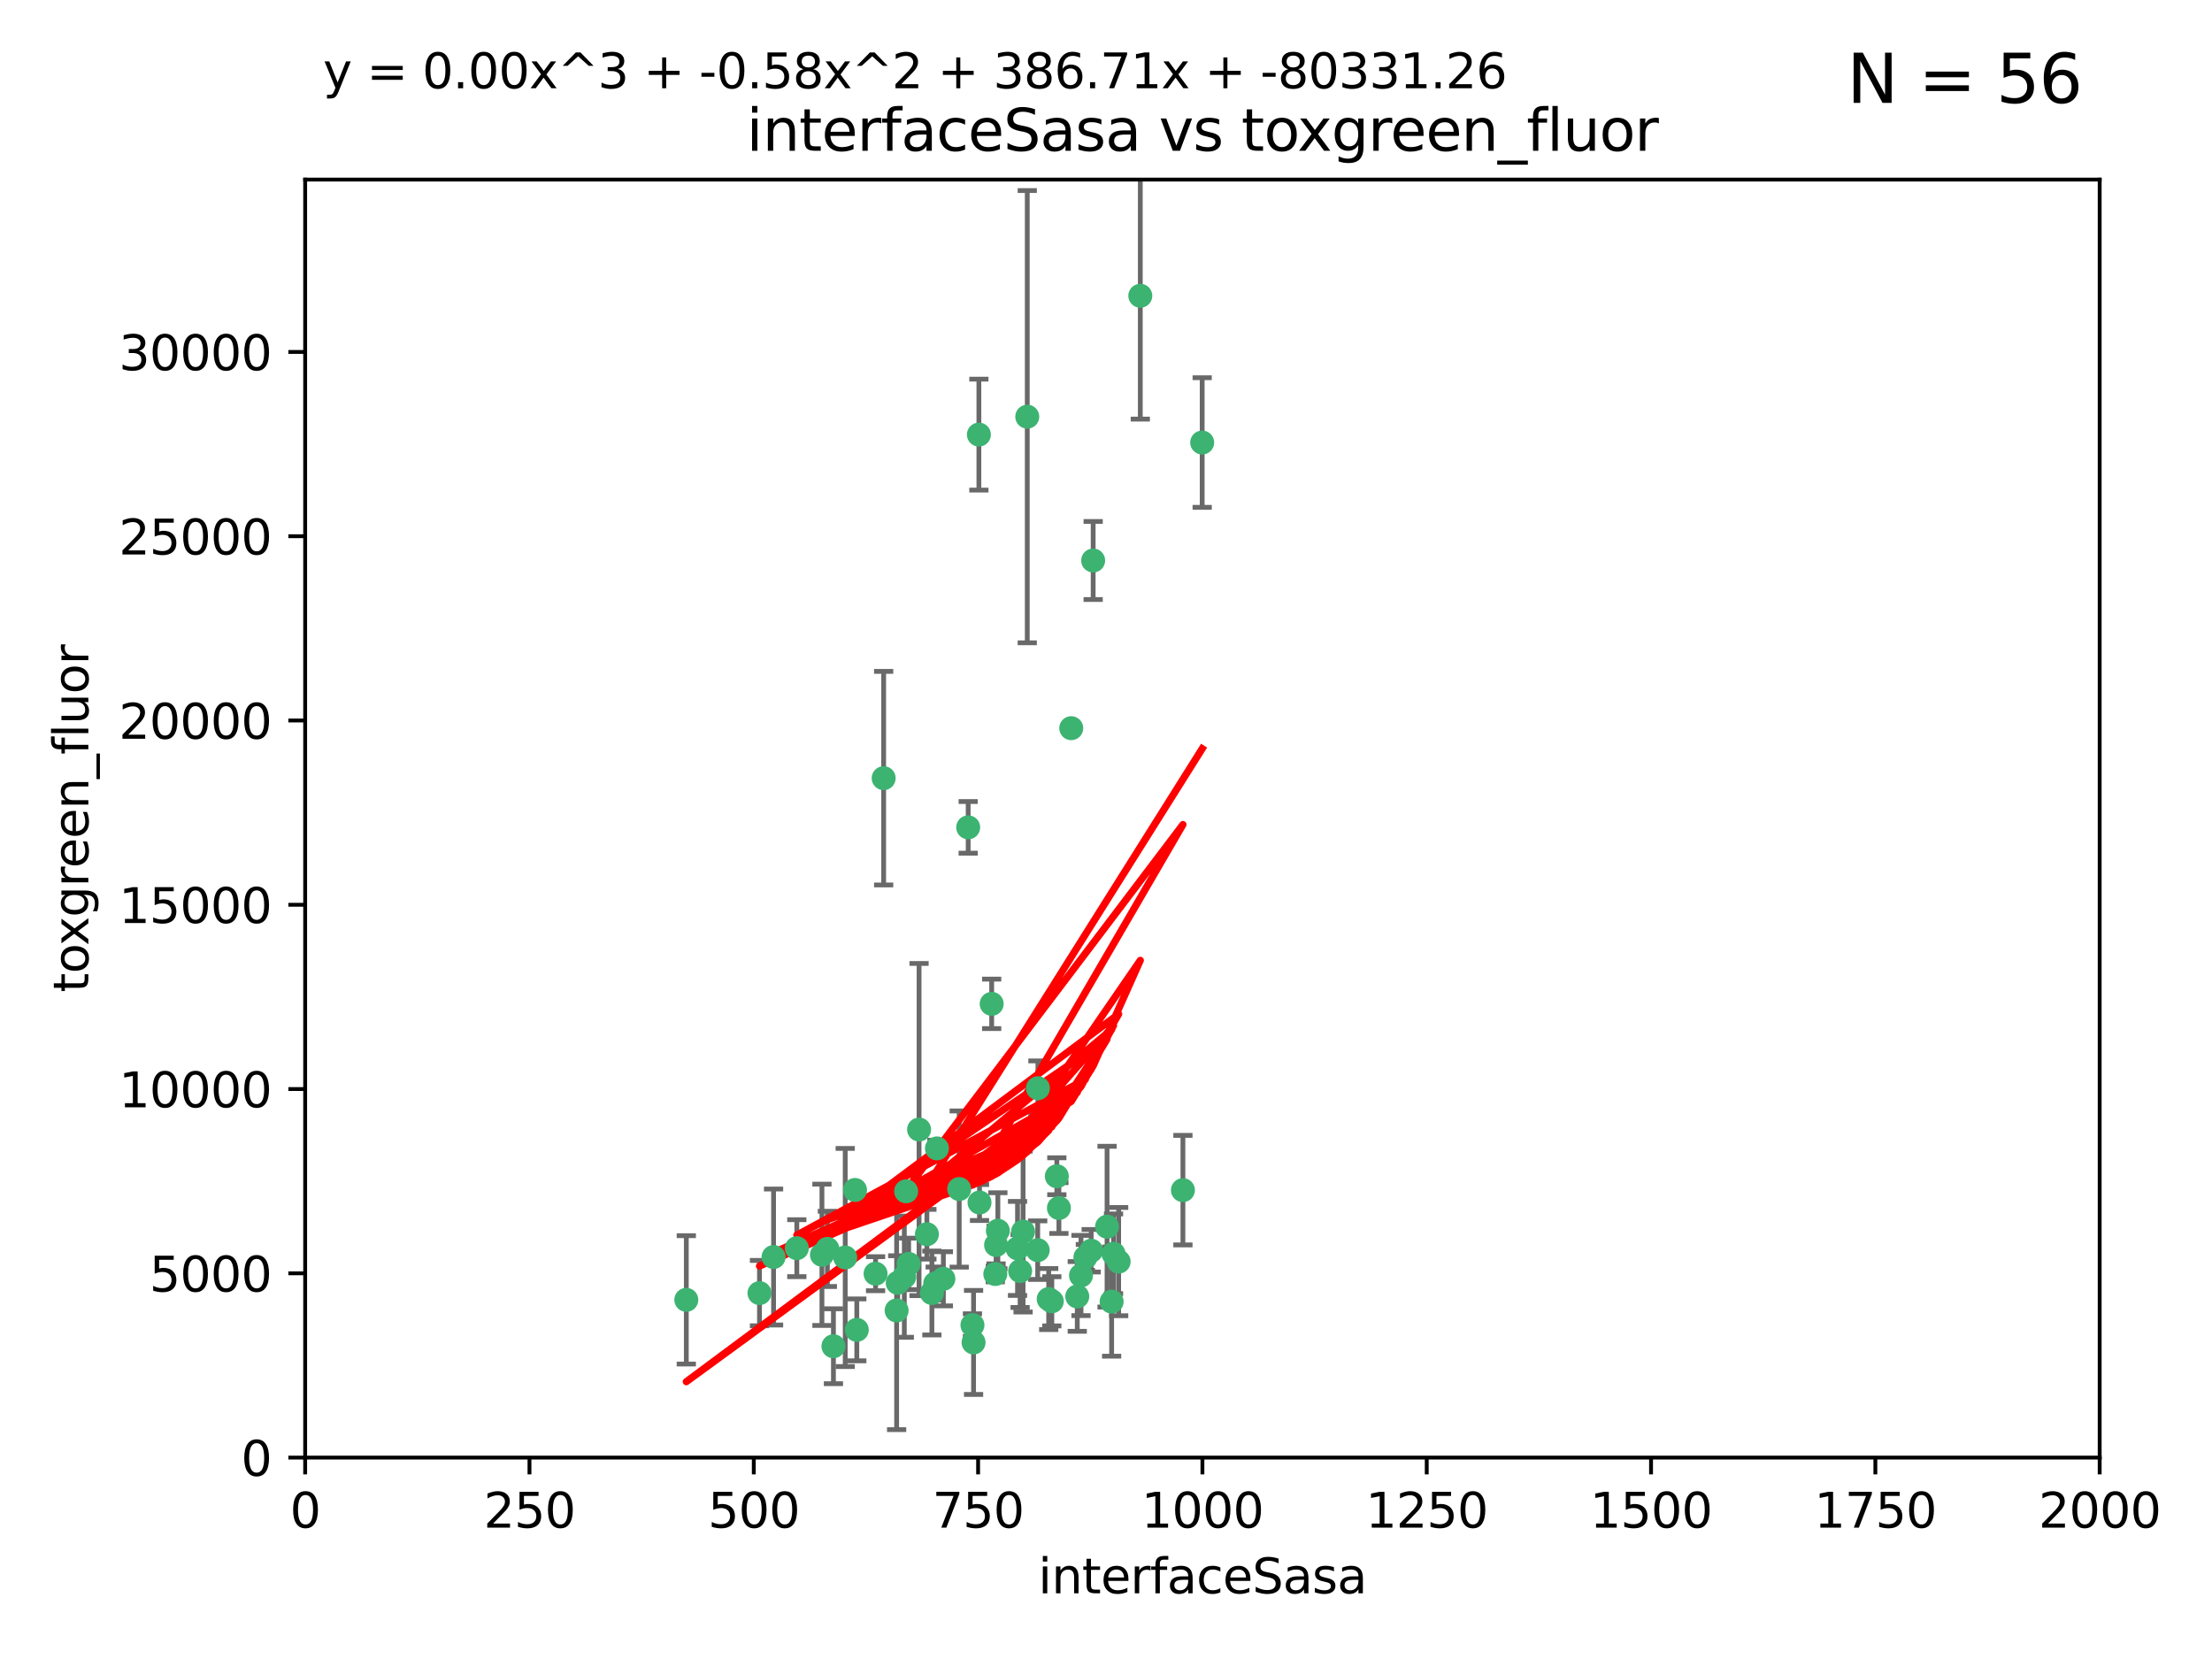 <?xml version="1.0" encoding="utf-8" standalone="no"?>
<!DOCTYPE svg PUBLIC "-//W3C//DTD SVG 1.1//EN"
  "http://www.w3.org/Graphics/SVG/1.1/DTD/svg11.dtd">
<svg xmlns:xlink="http://www.w3.org/1999/xlink" width="460.8pt" height="345.6pt" viewBox="0 0 460.8 345.6" xmlns="http://www.w3.org/2000/svg" version="1.1">
 <defs>
  <style type="text/css">*{stroke-linejoin: round; stroke-linecap: butt}</style>
 </defs>
 <g id="figure_1">
  <g id="patch_1">
   <path d="M 0 345.6 
L 460.8 345.6 
L 460.8 0 
L 0 0 
z
" style="fill: #ffffff"/>
  </g>
  <g id="axes_1">
   <g id="patch_2">
    <path d="M 63.571 303.64 
L 437.4 303.64 
L 437.4 37.411 
L 63.571 37.411 
z
" style="fill: #ffffff"/>
   </g>
   <g id="PathCollection_1">
    <defs>
     <path id="m82582600f8" d="M 0 1.118 
C 0.297 1.118 0.581 1 0.791 0.791 
C 1 0.581 1.118 0.297 1.118 0 
C 1.118 -0.297 1 -0.581 0.791 -0.791 
C 0.581 -1 0.297 -1.118 0 -1.118 
C -0.297 -1.118 -0.581 -1 -0.791 -0.791 
C -1 -0.581 -1.118 -0.297 -1.118 0 
C -1.118 0.297 -1 0.581 -0.791 0.791 
C -0.581 1 -0.297 1.118 0 1.118 
z
" style="stroke: #3cb371"/>
    </defs>
    <g clip-path="url(#pe30af2a80a)">
     <use xlink:href="#m82582600f8" x="250.437" y="92.187" style="fill: #3cb371; stroke: #3cb371"/>
     <use xlink:href="#m82582600f8" x="191.458" y="235.304" style="fill: #3cb371; stroke: #3cb371"/>
     <use xlink:href="#m82582600f8" x="223.161" y="151.693" style="fill: #3cb371; stroke: #3cb371"/>
     <use xlink:href="#m82582600f8" x="227.725" y="116.762" style="fill: #3cb371; stroke: #3cb371"/>
     <use xlink:href="#m82582600f8" x="237.546" y="61.614" style="fill: #3cb371; stroke: #3cb371"/>
     <use xlink:href="#m82582600f8" x="206.585" y="209.121" style="fill: #3cb371; stroke: #3cb371"/>
     <use xlink:href="#m82582600f8" x="203.92" y="90.534" style="fill: #3cb371; stroke: #3cb371"/>
     <use xlink:href="#m82582600f8" x="227.314" y="260.552" style="fill: #3cb371; stroke: #3cb371"/>
     <use xlink:href="#m82582600f8" x="216.22" y="226.692" style="fill: #3cb371; stroke: #3cb371"/>
     <use xlink:href="#m82582600f8" x="207.873" y="256.385" style="fill: #3cb371; stroke: #3cb371"/>
     <use xlink:href="#m82582600f8" x="213.998" y="86.8" style="fill: #3cb371; stroke: #3cb371"/>
     <use xlink:href="#m82582600f8" x="188.766" y="248.172" style="fill: #3cb371; stroke: #3cb371"/>
     <use xlink:href="#m82582600f8" x="231.574" y="271.146" style="fill: #3cb371; stroke: #3cb371"/>
     <use xlink:href="#m82582600f8" x="216.174" y="260.427" style="fill: #3cb371; stroke: #3cb371"/>
     <use xlink:href="#m82582600f8" x="220.589" y="251.655" style="fill: #3cb371; stroke: #3cb371"/>
     <use xlink:href="#m82582600f8" x="230.62" y="255.535" style="fill: #3cb371; stroke: #3cb371"/>
     <use xlink:href="#m82582600f8" x="178.12" y="247.891" style="fill: #3cb371; stroke: #3cb371"/>
     <use xlink:href="#m82582600f8" x="233.037" y="262.817" style="fill: #3cb371; stroke: #3cb371"/>
     <use xlink:href="#m82582600f8" x="220.157" y="245.034" style="fill: #3cb371; stroke: #3cb371"/>
     <use xlink:href="#m82582600f8" x="186.783" y="272.992" style="fill: #3cb371; stroke: #3cb371"/>
     <use xlink:href="#m82582600f8" x="246.424" y="247.93" style="fill: #3cb371; stroke: #3cb371"/>
     <use xlink:href="#m82582600f8" x="202.811" y="279.655" style="fill: #3cb371; stroke: #3cb371"/>
     <use xlink:href="#m82582600f8" x="231.97" y="261.183" style="fill: #3cb371; stroke: #3cb371"/>
     <use xlink:href="#m82582600f8" x="225.192" y="265.707" style="fill: #3cb371; stroke: #3cb371"/>
     <use xlink:href="#m82582600f8" x="212.512" y="264.778" style="fill: #3cb371; stroke: #3cb371"/>
     <use xlink:href="#m82582600f8" x="202.578" y="276.039" style="fill: #3cb371; stroke: #3cb371"/>
     <use xlink:href="#m82582600f8" x="188.387" y="265.959" style="fill: #3cb371; stroke: #3cb371"/>
     <use xlink:href="#m82582600f8" x="194.819" y="267.377" style="fill: #3cb371; stroke: #3cb371"/>
     <use xlink:href="#m82582600f8" x="194.129" y="269.355" style="fill: #3cb371; stroke: #3cb371"/>
     <use xlink:href="#m82582600f8" x="213.125" y="256.562" style="fill: #3cb371; stroke: #3cb371"/>
     <use xlink:href="#m82582600f8" x="218.463" y="270.619" style="fill: #3cb371; stroke: #3cb371"/>
     <use xlink:href="#m82582600f8" x="161.148" y="261.86" style="fill: #3cb371; stroke: #3cb371"/>
     <use xlink:href="#m82582600f8" x="201.69" y="172.356" style="fill: #3cb371; stroke: #3cb371"/>
     <use xlink:href="#m82582600f8" x="182.396" y="265.335" style="fill: #3cb371; stroke: #3cb371"/>
     <use xlink:href="#m82582600f8" x="224.415" y="270.071" style="fill: #3cb371; stroke: #3cb371"/>
     <use xlink:href="#m82582600f8" x="207.338" y="265.402" style="fill: #3cb371; stroke: #3cb371"/>
     <use xlink:href="#m82582600f8" x="199.821" y="247.697" style="fill: #3cb371; stroke: #3cb371"/>
     <use xlink:href="#m82582600f8" x="184.082" y="162.105" style="fill: #3cb371; stroke: #3cb371"/>
     <use xlink:href="#m82582600f8" x="207.501" y="259.36" style="fill: #3cb371; stroke: #3cb371"/>
     <use xlink:href="#m82582600f8" x="211.97" y="260.068" style="fill: #3cb371; stroke: #3cb371"/>
     <use xlink:href="#m82582600f8" x="172.357" y="260.163" style="fill: #3cb371; stroke: #3cb371"/>
     <use xlink:href="#m82582600f8" x="165.991" y="260.019" style="fill: #3cb371; stroke: #3cb371"/>
     <use xlink:href="#m82582600f8" x="226.105" y="261.935" style="fill: #3cb371; stroke: #3cb371"/>
     <use xlink:href="#m82582600f8" x="193.088" y="257.112" style="fill: #3cb371; stroke: #3cb371"/>
     <use xlink:href="#m82582600f8" x="178.488" y="277.035" style="fill: #3cb371; stroke: #3cb371"/>
     <use xlink:href="#m82582600f8" x="173.619" y="280.448" style="fill: #3cb371; stroke: #3cb371"/>
     <use xlink:href="#m82582600f8" x="196.523" y="266.395" style="fill: #3cb371; stroke: #3cb371"/>
     <use xlink:href="#m82582600f8" x="142.971" y="270.784" style="fill: #3cb371; stroke: #3cb371"/>
     <use xlink:href="#m82582600f8" x="195.181" y="239.234" style="fill: #3cb371; stroke: #3cb371"/>
     <use xlink:href="#m82582600f8" x="204.052" y="250.509" style="fill: #3cb371; stroke: #3cb371"/>
     <use xlink:href="#m82582600f8" x="187.013" y="267.238" style="fill: #3cb371; stroke: #3cb371"/>
     <use xlink:href="#m82582600f8" x="158.215" y="269.377" style="fill: #3cb371; stroke: #3cb371"/>
     <use xlink:href="#m82582600f8" x="189.29" y="263.294" style="fill: #3cb371; stroke: #3cb371"/>
     <use xlink:href="#m82582600f8" x="219.112" y="271.085" style="fill: #3cb371; stroke: #3cb371"/>
     <use xlink:href="#m82582600f8" x="171.225" y="261.393" style="fill: #3cb371; stroke: #3cb371"/>
     <use xlink:href="#m82582600f8" x="176.075" y="261.957" style="fill: #3cb371; stroke: #3cb371"/>
    </g>
   </g>
   <g id="matplotlib.axis_1">
    <g id="xtick_1">
     <g id="line2d_1">
      <defs>
       <path id="m5935436b1a" d="M 0 0 
L 0 3.5 
" style="stroke: #000000; stroke-width: 0.8"/>
      </defs>
      <g>
       <use xlink:href="#m5935436b1a" x="63.571" y="303.64" style="stroke: #000000; stroke-width: 0.8"/>
      </g>
     </g>
     <g id="text_1">
      <!-- 0 -->
      <g transform="translate(60.39 318.238)scale(0.1 -0.1)">
       <defs>
        <path id="DejaVuSans-30" d="M 2034 4250 
Q 1547 4250 1301 3770 
Q 1056 3291 1056 2328 
Q 1056 1369 1301 889 
Q 1547 409 2034 409 
Q 2525 409 2770 889 
Q 3016 1369 3016 2328 
Q 3016 3291 2770 3770 
Q 2525 4250 2034 4250 
z
M 2034 4750 
Q 2819 4750 3233 4129 
Q 3647 3509 3647 2328 
Q 3647 1150 3233 529 
Q 2819 -91 2034 -91 
Q 1250 -91 836 529 
Q 422 1150 422 2328 
Q 422 3509 836 4129 
Q 1250 4750 2034 4750 
z
" transform="scale(0.016)"/>
       </defs>
       <use xlink:href="#DejaVuSans-30"/>
      </g>
     </g>
    </g>
    <g id="xtick_2">
     <g id="line2d_2">
      <g>
       <use xlink:href="#m5935436b1a" x="110.3" y="303.64" style="stroke: #000000; stroke-width: 0.8"/>
      </g>
     </g>
     <g id="text_2">
      <!-- 250 -->
      <g transform="translate(100.756 318.238)scale(0.1 -0.1)">
       <defs>
        <path id="DejaVuSans-32" d="M 1228 531 
L 3431 531 
L 3431 0 
L 469 0 
L 469 531 
Q 828 903 1448 1529 
Q 2069 2156 2228 2338 
Q 2531 2678 2651 2914 
Q 2772 3150 2772 3378 
Q 2772 3750 2511 3984 
Q 2250 4219 1831 4219 
Q 1534 4219 1204 4116 
Q 875 4013 500 3803 
L 500 4441 
Q 881 4594 1212 4672 
Q 1544 4750 1819 4750 
Q 2544 4750 2975 4387 
Q 3406 4025 3406 3419 
Q 3406 3131 3298 2873 
Q 3191 2616 2906 2266 
Q 2828 2175 2409 1742 
Q 1991 1309 1228 531 
z
" transform="scale(0.016)"/>
        <path id="DejaVuSans-35" d="M 691 4666 
L 3169 4666 
L 3169 4134 
L 1269 4134 
L 1269 2991 
Q 1406 3038 1543 3061 
Q 1681 3084 1819 3084 
Q 2600 3084 3056 2656 
Q 3513 2228 3513 1497 
Q 3513 744 3044 326 
Q 2575 -91 1722 -91 
Q 1428 -91 1123 -41 
Q 819 9 494 109 
L 494 744 
Q 775 591 1075 516 
Q 1375 441 1709 441 
Q 2250 441 2565 725 
Q 2881 1009 2881 1497 
Q 2881 1984 2565 2268 
Q 2250 2553 1709 2553 
Q 1456 2553 1204 2497 
Q 953 2441 691 2322 
L 691 4666 
z
" transform="scale(0.016)"/>
       </defs>
       <use xlink:href="#DejaVuSans-32"/>
       <use xlink:href="#DejaVuSans-35" x="63.623"/>
       <use xlink:href="#DejaVuSans-30" x="127.246"/>
      </g>
     </g>
    </g>
    <g id="xtick_3">
     <g id="line2d_3">
      <g>
       <use xlink:href="#m5935436b1a" x="157.028" y="303.64" style="stroke: #000000; stroke-width: 0.8"/>
      </g>
     </g>
     <g id="text_3">
      <!-- 500 -->
      <g transform="translate(147.485 318.238)scale(0.1 -0.1)">
       <use xlink:href="#DejaVuSans-35"/>
       <use xlink:href="#DejaVuSans-30" x="63.623"/>
       <use xlink:href="#DejaVuSans-30" x="127.246"/>
      </g>
     </g>
    </g>
    <g id="xtick_4">
     <g id="line2d_4">
      <g>
       <use xlink:href="#m5935436b1a" x="203.757" y="303.64" style="stroke: #000000; stroke-width: 0.8"/>
      </g>
     </g>
     <g id="text_4">
      <!-- 750 -->
      <g transform="translate(194.213 318.238)scale(0.1 -0.1)">
       <defs>
        <path id="DejaVuSans-37" d="M 525 4666 
L 3525 4666 
L 3525 4397 
L 1831 0 
L 1172 0 
L 2766 4134 
L 525 4134 
L 525 4666 
z
" transform="scale(0.016)"/>
       </defs>
       <use xlink:href="#DejaVuSans-37"/>
       <use xlink:href="#DejaVuSans-35" x="63.623"/>
       <use xlink:href="#DejaVuSans-30" x="127.246"/>
      </g>
     </g>
    </g>
    <g id="xtick_5">
     <g id="line2d_5">
      <g>
       <use xlink:href="#m5935436b1a" x="250.486" y="303.64" style="stroke: #000000; stroke-width: 0.8"/>
      </g>
     </g>
     <g id="text_5">
      <!-- 1000 -->
      <g transform="translate(237.761 318.238)scale(0.1 -0.1)">
       <defs>
        <path id="DejaVuSans-31" d="M 794 531 
L 1825 531 
L 1825 4091 
L 703 3866 
L 703 4441 
L 1819 4666 
L 2450 4666 
L 2450 531 
L 3481 531 
L 3481 0 
L 794 0 
L 794 531 
z
" transform="scale(0.016)"/>
       </defs>
       <use xlink:href="#DejaVuSans-31"/>
       <use xlink:href="#DejaVuSans-30" x="63.623"/>
       <use xlink:href="#DejaVuSans-30" x="127.246"/>
       <use xlink:href="#DejaVuSans-30" x="190.869"/>
      </g>
     </g>
    </g>
    <g id="xtick_6">
     <g id="line2d_6">
      <g>
       <use xlink:href="#m5935436b1a" x="297.214" y="303.64" style="stroke: #000000; stroke-width: 0.8"/>
      </g>
     </g>
     <g id="text_6">
      <!-- 1250 -->
      <g transform="translate(284.489 318.238)scale(0.1 -0.1)">
       <use xlink:href="#DejaVuSans-31"/>
       <use xlink:href="#DejaVuSans-32" x="63.623"/>
       <use xlink:href="#DejaVuSans-35" x="127.246"/>
       <use xlink:href="#DejaVuSans-30" x="190.869"/>
      </g>
     </g>
    </g>
    <g id="xtick_7">
     <g id="line2d_7">
      <g>
       <use xlink:href="#m5935436b1a" x="343.943" y="303.64" style="stroke: #000000; stroke-width: 0.8"/>
      </g>
     </g>
     <g id="text_7">
      <!-- 1500 -->
      <g transform="translate(331.218 318.238)scale(0.1 -0.1)">
       <use xlink:href="#DejaVuSans-31"/>
       <use xlink:href="#DejaVuSans-35" x="63.623"/>
       <use xlink:href="#DejaVuSans-30" x="127.246"/>
       <use xlink:href="#DejaVuSans-30" x="190.869"/>
      </g>
     </g>
    </g>
    <g id="xtick_8">
     <g id="line2d_8">
      <g>
       <use xlink:href="#m5935436b1a" x="390.671" y="303.64" style="stroke: #000000; stroke-width: 0.8"/>
      </g>
     </g>
     <g id="text_8">
      <!-- 1750 -->
      <g transform="translate(377.946 318.238)scale(0.1 -0.1)">
       <use xlink:href="#DejaVuSans-31"/>
       <use xlink:href="#DejaVuSans-37" x="63.623"/>
       <use xlink:href="#DejaVuSans-35" x="127.246"/>
       <use xlink:href="#DejaVuSans-30" x="190.869"/>
      </g>
     </g>
    </g>
    <g id="xtick_9">
     <g id="line2d_9">
      <g>
       <use xlink:href="#m5935436b1a" x="437.4" y="303.64" style="stroke: #000000; stroke-width: 0.8"/>
      </g>
     </g>
     <g id="text_9">
      <!-- 2000 -->
      <g transform="translate(424.675 318.238)scale(0.1 -0.1)">
       <use xlink:href="#DejaVuSans-32"/>
       <use xlink:href="#DejaVuSans-30" x="63.623"/>
       <use xlink:href="#DejaVuSans-30" x="127.246"/>
       <use xlink:href="#DejaVuSans-30" x="190.869"/>
      </g>
     </g>
    </g>
    <g id="text_10">
     <!-- interfaceSasa -->
     <g transform="translate(216.279 331.917)scale(0.1 -0.1)">
      <defs>
       <path id="DejaVuSans-69" d="M 603 3500 
L 1178 3500 
L 1178 0 
L 603 0 
L 603 3500 
z
M 603 4863 
L 1178 4863 
L 1178 4134 
L 603 4134 
L 603 4863 
z
" transform="scale(0.016)"/>
       <path id="DejaVuSans-6e" d="M 3513 2113 
L 3513 0 
L 2938 0 
L 2938 2094 
Q 2938 2591 2744 2837 
Q 2550 3084 2163 3084 
Q 1697 3084 1428 2787 
Q 1159 2491 1159 1978 
L 1159 0 
L 581 0 
L 581 3500 
L 1159 3500 
L 1159 2956 
Q 1366 3272 1645 3428 
Q 1925 3584 2291 3584 
Q 2894 3584 3203 3211 
Q 3513 2838 3513 2113 
z
" transform="scale(0.016)"/>
       <path id="DejaVuSans-74" d="M 1172 4494 
L 1172 3500 
L 2356 3500 
L 2356 3053 
L 1172 3053 
L 1172 1153 
Q 1172 725 1289 603 
Q 1406 481 1766 481 
L 2356 481 
L 2356 0 
L 1766 0 
Q 1100 0 847 248 
Q 594 497 594 1153 
L 594 3053 
L 172 3053 
L 172 3500 
L 594 3500 
L 594 4494 
L 1172 4494 
z
" transform="scale(0.016)"/>
       <path id="DejaVuSans-65" d="M 3597 1894 
L 3597 1613 
L 953 1613 
Q 991 1019 1311 708 
Q 1631 397 2203 397 
Q 2534 397 2845 478 
Q 3156 559 3463 722 
L 3463 178 
Q 3153 47 2828 -22 
Q 2503 -91 2169 -91 
Q 1331 -91 842 396 
Q 353 884 353 1716 
Q 353 2575 817 3079 
Q 1281 3584 2069 3584 
Q 2775 3584 3186 3129 
Q 3597 2675 3597 1894 
z
M 3022 2063 
Q 3016 2534 2758 2815 
Q 2500 3097 2075 3097 
Q 1594 3097 1305 2825 
Q 1016 2553 972 2059 
L 3022 2063 
z
" transform="scale(0.016)"/>
       <path id="DejaVuSans-72" d="M 2631 2963 
Q 2534 3019 2420 3045 
Q 2306 3072 2169 3072 
Q 1681 3072 1420 2755 
Q 1159 2438 1159 1844 
L 1159 0 
L 581 0 
L 581 3500 
L 1159 3500 
L 1159 2956 
Q 1341 3275 1631 3429 
Q 1922 3584 2338 3584 
Q 2397 3584 2469 3576 
Q 2541 3569 2628 3553 
L 2631 2963 
z
" transform="scale(0.016)"/>
       <path id="DejaVuSans-66" d="M 2375 4863 
L 2375 4384 
L 1825 4384 
Q 1516 4384 1395 4259 
Q 1275 4134 1275 3809 
L 1275 3500 
L 2222 3500 
L 2222 3053 
L 1275 3053 
L 1275 0 
L 697 0 
L 697 3053 
L 147 3053 
L 147 3500 
L 697 3500 
L 697 3744 
Q 697 4328 969 4595 
Q 1241 4863 1831 4863 
L 2375 4863 
z
" transform="scale(0.016)"/>
       <path id="DejaVuSans-61" d="M 2194 1759 
Q 1497 1759 1228 1600 
Q 959 1441 959 1056 
Q 959 750 1161 570 
Q 1363 391 1709 391 
Q 2188 391 2477 730 
Q 2766 1069 2766 1631 
L 2766 1759 
L 2194 1759 
z
M 3341 1997 
L 3341 0 
L 2766 0 
L 2766 531 
Q 2569 213 2275 61 
Q 1981 -91 1556 -91 
Q 1019 -91 701 211 
Q 384 513 384 1019 
Q 384 1609 779 1909 
Q 1175 2209 1959 2209 
L 2766 2209 
L 2766 2266 
Q 2766 2663 2505 2880 
Q 2244 3097 1772 3097 
Q 1472 3097 1187 3025 
Q 903 2953 641 2809 
L 641 3341 
Q 956 3463 1253 3523 
Q 1550 3584 1831 3584 
Q 2591 3584 2966 3190 
Q 3341 2797 3341 1997 
z
" transform="scale(0.016)"/>
       <path id="DejaVuSans-63" d="M 3122 3366 
L 3122 2828 
Q 2878 2963 2633 3030 
Q 2388 3097 2138 3097 
Q 1578 3097 1268 2742 
Q 959 2388 959 1747 
Q 959 1106 1268 751 
Q 1578 397 2138 397 
Q 2388 397 2633 464 
Q 2878 531 3122 666 
L 3122 134 
Q 2881 22 2623 -34 
Q 2366 -91 2075 -91 
Q 1284 -91 818 406 
Q 353 903 353 1747 
Q 353 2603 823 3093 
Q 1294 3584 2113 3584 
Q 2378 3584 2631 3529 
Q 2884 3475 3122 3366 
z
" transform="scale(0.016)"/>
       <path id="DejaVuSans-53" d="M 3425 4513 
L 3425 3897 
Q 3066 4069 2747 4153 
Q 2428 4238 2131 4238 
Q 1616 4238 1336 4038 
Q 1056 3838 1056 3469 
Q 1056 3159 1242 3001 
Q 1428 2844 1947 2747 
L 2328 2669 
Q 3034 2534 3370 2195 
Q 3706 1856 3706 1288 
Q 3706 609 3251 259 
Q 2797 -91 1919 -91 
Q 1588 -91 1214 -16 
Q 841 59 441 206 
L 441 856 
Q 825 641 1194 531 
Q 1563 422 1919 422 
Q 2459 422 2753 634 
Q 3047 847 3047 1241 
Q 3047 1584 2836 1778 
Q 2625 1972 2144 2069 
L 1759 2144 
Q 1053 2284 737 2584 
Q 422 2884 422 3419 
Q 422 4038 858 4394 
Q 1294 4750 2059 4750 
Q 2388 4750 2728 4690 
Q 3069 4631 3425 4513 
z
" transform="scale(0.016)"/>
       <path id="DejaVuSans-73" d="M 2834 3397 
L 2834 2853 
Q 2591 2978 2328 3040 
Q 2066 3103 1784 3103 
Q 1356 3103 1142 2972 
Q 928 2841 928 2578 
Q 928 2378 1081 2264 
Q 1234 2150 1697 2047 
L 1894 2003 
Q 2506 1872 2764 1633 
Q 3022 1394 3022 966 
Q 3022 478 2636 193 
Q 2250 -91 1575 -91 
Q 1294 -91 989 -36 
Q 684 19 347 128 
L 347 722 
Q 666 556 975 473 
Q 1284 391 1588 391 
Q 1994 391 2212 530 
Q 2431 669 2431 922 
Q 2431 1156 2273 1281 
Q 2116 1406 1581 1522 
L 1381 1569 
Q 847 1681 609 1914 
Q 372 2147 372 2553 
Q 372 3047 722 3315 
Q 1072 3584 1716 3584 
Q 2034 3584 2315 3537 
Q 2597 3491 2834 3397 
z
" transform="scale(0.016)"/>
      </defs>
      <use xlink:href="#DejaVuSans-69"/>
      <use xlink:href="#DejaVuSans-6e" x="27.783"/>
      <use xlink:href="#DejaVuSans-74" x="91.162"/>
      <use xlink:href="#DejaVuSans-65" x="130.371"/>
      <use xlink:href="#DejaVuSans-72" x="191.895"/>
      <use xlink:href="#DejaVuSans-66" x="233.008"/>
      <use xlink:href="#DejaVuSans-61" x="268.213"/>
      <use xlink:href="#DejaVuSans-63" x="329.492"/>
      <use xlink:href="#DejaVuSans-65" x="384.473"/>
      <use xlink:href="#DejaVuSans-53" x="445.996"/>
      <use xlink:href="#DejaVuSans-61" x="509.473"/>
      <use xlink:href="#DejaVuSans-73" x="570.752"/>
      <use xlink:href="#DejaVuSans-61" x="622.852"/>
     </g>
    </g>
   </g>
   <g id="matplotlib.axis_2">
    <g id="ytick_1">
     <g id="line2d_10">
      <defs>
       <path id="meae698980f" d="M 0 0 
L -3.5 0 
" style="stroke: #000000; stroke-width: 0.8"/>
      </defs>
      <g>
       <use xlink:href="#meae698980f" x="63.571" y="303.64" style="stroke: #000000; stroke-width: 0.8"/>
      </g>
     </g>
     <g id="text_11">
      <!-- 0 -->
      <g transform="translate(50.209 307.439)scale(0.1 -0.1)">
       <use xlink:href="#DejaVuSans-30"/>
      </g>
     </g>
    </g>
    <g id="ytick_2">
     <g id="line2d_11">
      <g>
       <use xlink:href="#meae698980f" x="63.571" y="265.253" style="stroke: #000000; stroke-width: 0.8"/>
      </g>
     </g>
     <g id="text_12">
      <!-- 5000 -->
      <g transform="translate(31.121 269.052)scale(0.1 -0.1)">
       <use xlink:href="#DejaVuSans-35"/>
       <use xlink:href="#DejaVuSans-30" x="63.623"/>
       <use xlink:href="#DejaVuSans-30" x="127.246"/>
       <use xlink:href="#DejaVuSans-30" x="190.869"/>
      </g>
     </g>
    </g>
    <g id="ytick_3">
     <g id="line2d_12">
      <g>
       <use xlink:href="#meae698980f" x="63.571" y="226.866" style="stroke: #000000; stroke-width: 0.8"/>
      </g>
     </g>
     <g id="text_13">
      <!-- 10000 -->
      <g transform="translate(24.759 230.665)scale(0.1 -0.1)">
       <use xlink:href="#DejaVuSans-31"/>
       <use xlink:href="#DejaVuSans-30" x="63.623"/>
       <use xlink:href="#DejaVuSans-30" x="127.246"/>
       <use xlink:href="#DejaVuSans-30" x="190.869"/>
       <use xlink:href="#DejaVuSans-30" x="254.492"/>
      </g>
     </g>
    </g>
    <g id="ytick_4">
     <g id="line2d_13">
      <g>
       <use xlink:href="#meae698980f" x="63.571" y="188.479" style="stroke: #000000; stroke-width: 0.8"/>
      </g>
     </g>
     <g id="text_14">
      <!-- 15000 -->
      <g transform="translate(24.759 192.278)scale(0.1 -0.1)">
       <use xlink:href="#DejaVuSans-31"/>
       <use xlink:href="#DejaVuSans-35" x="63.623"/>
       <use xlink:href="#DejaVuSans-30" x="127.246"/>
       <use xlink:href="#DejaVuSans-30" x="190.869"/>
       <use xlink:href="#DejaVuSans-30" x="254.492"/>
      </g>
     </g>
    </g>
    <g id="ytick_5">
     <g id="line2d_14">
      <g>
       <use xlink:href="#meae698980f" x="63.571" y="150.092" style="stroke: #000000; stroke-width: 0.8"/>
      </g>
     </g>
     <g id="text_15">
      <!-- 20000 -->
      <g transform="translate(24.759 153.891)scale(0.1 -0.1)">
       <use xlink:href="#DejaVuSans-32"/>
       <use xlink:href="#DejaVuSans-30" x="63.623"/>
       <use xlink:href="#DejaVuSans-30" x="127.246"/>
       <use xlink:href="#DejaVuSans-30" x="190.869"/>
       <use xlink:href="#DejaVuSans-30" x="254.492"/>
      </g>
     </g>
    </g>
    <g id="ytick_6">
     <g id="line2d_15">
      <g>
       <use xlink:href="#meae698980f" x="63.571" y="111.705" style="stroke: #000000; stroke-width: 0.8"/>
      </g>
     </g>
     <g id="text_16">
      <!-- 25000 -->
      <g transform="translate(24.759 115.504)scale(0.1 -0.1)">
       <use xlink:href="#DejaVuSans-32"/>
       <use xlink:href="#DejaVuSans-35" x="63.623"/>
       <use xlink:href="#DejaVuSans-30" x="127.246"/>
       <use xlink:href="#DejaVuSans-30" x="190.869"/>
       <use xlink:href="#DejaVuSans-30" x="254.492"/>
      </g>
     </g>
    </g>
    <g id="ytick_7">
     <g id="line2d_16">
      <g>
       <use xlink:href="#meae698980f" x="63.571" y="73.317" style="stroke: #000000; stroke-width: 0.8"/>
      </g>
     </g>
     <g id="text_17">
      <!-- 30000 -->
      <g transform="translate(24.759 77.117)scale(0.1 -0.1)">
       <defs>
        <path id="DejaVuSans-33" d="M 2597 2516 
Q 3050 2419 3304 2112 
Q 3559 1806 3559 1356 
Q 3559 666 3084 287 
Q 2609 -91 1734 -91 
Q 1441 -91 1130 -33 
Q 819 25 488 141 
L 488 750 
Q 750 597 1062 519 
Q 1375 441 1716 441 
Q 2309 441 2620 675 
Q 2931 909 2931 1356 
Q 2931 1769 2642 2001 
Q 2353 2234 1838 2234 
L 1294 2234 
L 1294 2753 
L 1863 2753 
Q 2328 2753 2575 2939 
Q 2822 3125 2822 3475 
Q 2822 3834 2567 4026 
Q 2313 4219 1838 4219 
Q 1578 4219 1281 4162 
Q 984 4106 628 3988 
L 628 4550 
Q 988 4650 1302 4700 
Q 1616 4750 1894 4750 
Q 2613 4750 3031 4423 
Q 3450 4097 3450 3541 
Q 3450 3153 3228 2886 
Q 3006 2619 2597 2516 
z
" transform="scale(0.016)"/>
       </defs>
       <use xlink:href="#DejaVuSans-33"/>
       <use xlink:href="#DejaVuSans-30" x="63.623"/>
       <use xlink:href="#DejaVuSans-30" x="127.246"/>
       <use xlink:href="#DejaVuSans-30" x="190.869"/>
       <use xlink:href="#DejaVuSans-30" x="254.492"/>
      </g>
     </g>
    </g>
    <g id="text_18">
     <!-- toxgreen_fluor -->
     <g transform="translate(18.401 206.72)rotate(-90)scale(0.1 -0.1)">
      <defs>
       <path id="DejaVuSans-6f" d="M 1959 3097 
Q 1497 3097 1228 2736 
Q 959 2375 959 1747 
Q 959 1119 1226 758 
Q 1494 397 1959 397 
Q 2419 397 2687 759 
Q 2956 1122 2956 1747 
Q 2956 2369 2687 2733 
Q 2419 3097 1959 3097 
z
M 1959 3584 
Q 2709 3584 3137 3096 
Q 3566 2609 3566 1747 
Q 3566 888 3137 398 
Q 2709 -91 1959 -91 
Q 1206 -91 779 398 
Q 353 888 353 1747 
Q 353 2609 779 3096 
Q 1206 3584 1959 3584 
z
" transform="scale(0.016)"/>
       <path id="DejaVuSans-78" d="M 3513 3500 
L 2247 1797 
L 3578 0 
L 2900 0 
L 1881 1375 
L 863 0 
L 184 0 
L 1544 1831 
L 300 3500 
L 978 3500 
L 1906 2253 
L 2834 3500 
L 3513 3500 
z
" transform="scale(0.016)"/>
       <path id="DejaVuSans-67" d="M 2906 1791 
Q 2906 2416 2648 2759 
Q 2391 3103 1925 3103 
Q 1463 3103 1205 2759 
Q 947 2416 947 1791 
Q 947 1169 1205 825 
Q 1463 481 1925 481 
Q 2391 481 2648 825 
Q 2906 1169 2906 1791 
z
M 3481 434 
Q 3481 -459 3084 -895 
Q 2688 -1331 1869 -1331 
Q 1566 -1331 1297 -1286 
Q 1028 -1241 775 -1147 
L 775 -588 
Q 1028 -725 1275 -790 
Q 1522 -856 1778 -856 
Q 2344 -856 2625 -561 
Q 2906 -266 2906 331 
L 2906 616 
Q 2728 306 2450 153 
Q 2172 0 1784 0 
Q 1141 0 747 490 
Q 353 981 353 1791 
Q 353 2603 747 3093 
Q 1141 3584 1784 3584 
Q 2172 3584 2450 3431 
Q 2728 3278 2906 2969 
L 2906 3500 
L 3481 3500 
L 3481 434 
z
" transform="scale(0.016)"/>
       <path id="DejaVuSans-5f" d="M 3263 -1063 
L 3263 -1509 
L -63 -1509 
L -63 -1063 
L 3263 -1063 
z
" transform="scale(0.016)"/>
       <path id="DejaVuSans-6c" d="M 603 4863 
L 1178 4863 
L 1178 0 
L 603 0 
L 603 4863 
z
" transform="scale(0.016)"/>
       <path id="DejaVuSans-75" d="M 544 1381 
L 544 3500 
L 1119 3500 
L 1119 1403 
Q 1119 906 1312 657 
Q 1506 409 1894 409 
Q 2359 409 2629 706 
Q 2900 1003 2900 1516 
L 2900 3500 
L 3475 3500 
L 3475 0 
L 2900 0 
L 2900 538 
Q 2691 219 2414 64 
Q 2138 -91 1772 -91 
Q 1169 -91 856 284 
Q 544 659 544 1381 
z
M 1991 3584 
L 1991 3584 
z
" transform="scale(0.016)"/>
      </defs>
      <use xlink:href="#DejaVuSans-74"/>
      <use xlink:href="#DejaVuSans-6f" x="39.209"/>
      <use xlink:href="#DejaVuSans-78" x="97.266"/>
      <use xlink:href="#DejaVuSans-67" x="156.445"/>
      <use xlink:href="#DejaVuSans-72" x="219.922"/>
      <use xlink:href="#DejaVuSans-65" x="258.785"/>
      <use xlink:href="#DejaVuSans-65" x="320.309"/>
      <use xlink:href="#DejaVuSans-6e" x="381.832"/>
      <use xlink:href="#DejaVuSans-5f" x="445.211"/>
      <use xlink:href="#DejaVuSans-66" x="495.211"/>
      <use xlink:href="#DejaVuSans-6c" x="530.416"/>
      <use xlink:href="#DejaVuSans-75" x="558.199"/>
      <use xlink:href="#DejaVuSans-6f" x="621.578"/>
      <use xlink:href="#DejaVuSans-72" x="682.76"/>
     </g>
    </g>
   </g>
   <g id="LineCollection_1">
    <path d="M 250.437 105.69 
L 250.437 78.685 
" clip-path="url(#pe30af2a80a)" style="fill: none; stroke: #696969"/>
    <path d="M 191.458 269.906 
L 191.458 200.702 
" clip-path="url(#pe30af2a80a)" style="fill: none; stroke: #696969"/>
    <path d="M 223.161 152.217 
L 223.161 151.168 
" clip-path="url(#pe30af2a80a)" style="fill: none; stroke: #696969"/>
    <path d="M 227.725 124.89 
L 227.725 108.635 
" clip-path="url(#pe30af2a80a)" style="fill: none; stroke: #696969"/>
    <path d="M 237.546 87.306 
L 237.546 35.922 
" clip-path="url(#pe30af2a80a)" style="fill: none; stroke: #696969"/>
    <path d="M 206.585 214.275 
L 206.585 203.967 
" clip-path="url(#pe30af2a80a)" style="fill: none; stroke: #696969"/>
    <path d="M 203.92 102.091 
L 203.92 78.978 
" clip-path="url(#pe30af2a80a)" style="fill: none; stroke: #696969"/>
    <path d="M 227.314 264.982 
L 227.314 256.122 
" clip-path="url(#pe30af2a80a)" style="fill: none; stroke: #696969"/>
    <path d="M 216.22 232.376 
L 216.22 221.008 
" clip-path="url(#pe30af2a80a)" style="fill: none; stroke: #696969"/>
    <path d="M 207.873 264.301 
L 207.873 248.47 
" clip-path="url(#pe30af2a80a)" style="fill: none; stroke: #696969"/>
    <path d="M 213.998 133.906 
L 213.998 39.694 
" clip-path="url(#pe30af2a80a)" style="fill: none; stroke: #696969"/>
    <path d="M 188.766 248.702 
L 188.766 247.642 
" clip-path="url(#pe30af2a80a)" style="fill: none; stroke: #696969"/>
    <path d="M 231.574 282.519 
L 231.574 259.772 
" clip-path="url(#pe30af2a80a)" style="fill: none; stroke: #696969"/>
    <path d="M 216.174 266.526 
L 216.174 254.328 
" clip-path="url(#pe30af2a80a)" style="fill: none; stroke: #696969"/>
    <path d="M 220.589 256.945 
L 220.589 246.364 
" clip-path="url(#pe30af2a80a)" style="fill: none; stroke: #696969"/>
    <path d="M 230.62 272.278 
L 230.62 238.793 
" clip-path="url(#pe30af2a80a)" style="fill: none; stroke: #696969"/>
    <path d="M 178.12 248.596 
L 178.12 247.186 
" clip-path="url(#pe30af2a80a)" style="fill: none; stroke: #696969"/>
    <path d="M 233.037 274.093 
L 233.037 251.542 
" clip-path="url(#pe30af2a80a)" style="fill: none; stroke: #696969"/>
    <path d="M 220.157 248.879 
L 220.157 241.19 
" clip-path="url(#pe30af2a80a)" style="fill: none; stroke: #696969"/>
    <path d="M 186.783 297.815 
L 186.783 248.168 
" clip-path="url(#pe30af2a80a)" style="fill: none; stroke: #696969"/>
    <path d="M 246.424 259.34 
L 246.424 236.521 
" clip-path="url(#pe30af2a80a)" style="fill: none; stroke: #696969"/>
    <path d="M 202.811 290.49 
L 202.811 268.821 
" clip-path="url(#pe30af2a80a)" style="fill: none; stroke: #696969"/>
    <path d="M 231.97 269.484 
L 231.97 252.882 
" clip-path="url(#pe30af2a80a)" style="fill: none; stroke: #696969"/>
    <path d="M 225.192 274.064 
L 225.192 257.35 
" clip-path="url(#pe30af2a80a)" style="fill: none; stroke: #696969"/>
    <path d="M 212.512 272.37 
L 212.512 257.186 
" clip-path="url(#pe30af2a80a)" style="fill: none; stroke: #696969"/>
    <path d="M 202.578 278.398 
L 202.578 273.681 
" clip-path="url(#pe30af2a80a)" style="fill: none; stroke: #696969"/>
    <path d="M 188.387 278.581 
L 188.387 253.336 
" clip-path="url(#pe30af2a80a)" style="fill: none; stroke: #696969"/>
    <path d="M 194.819 270.81 
L 194.819 263.945 
" clip-path="url(#pe30af2a80a)" style="fill: none; stroke: #696969"/>
    <path d="M 194.129 278.095 
L 194.129 260.616 
" clip-path="url(#pe30af2a80a)" style="fill: none; stroke: #696969"/>
    <path d="M 213.125 273.32 
L 213.125 239.805 
" clip-path="url(#pe30af2a80a)" style="fill: none; stroke: #696969"/>
    <path d="M 218.463 276.981 
L 218.463 264.258 
" clip-path="url(#pe30af2a80a)" style="fill: none; stroke: #696969"/>
    <path d="M 161.148 276.024 
L 161.148 247.696 
" clip-path="url(#pe30af2a80a)" style="fill: none; stroke: #696969"/>
    <path d="M 201.69 177.734 
L 201.69 166.978 
" clip-path="url(#pe30af2a80a)" style="fill: none; stroke: #696969"/>
    <path d="M 182.396 268.88 
L 182.396 261.79 
" clip-path="url(#pe30af2a80a)" style="fill: none; stroke: #696969"/>
    <path d="M 224.415 277.335 
L 224.415 262.806 
" clip-path="url(#pe30af2a80a)" style="fill: none; stroke: #696969"/>
    <path d="M 207.338 267.033 
L 207.338 263.771 
" clip-path="url(#pe30af2a80a)" style="fill: none; stroke: #696969"/>
    <path d="M 199.821 263.964 
L 199.821 231.431 
" clip-path="url(#pe30af2a80a)" style="fill: none; stroke: #696969"/>
    <path d="M 184.082 184.351 
L 184.082 139.86 
" clip-path="url(#pe30af2a80a)" style="fill: none; stroke: #696969"/>
    <path d="M 207.501 263.278 
L 207.501 255.442 
" clip-path="url(#pe30af2a80a)" style="fill: none; stroke: #696969"/>
    <path d="M 211.97 269.86 
L 211.97 250.276 
" clip-path="url(#pe30af2a80a)" style="fill: none; stroke: #696969"/>
    <path d="M 172.357 268.001 
L 172.357 252.325 
" clip-path="url(#pe30af2a80a)" style="fill: none; stroke: #696969"/>
    <path d="M 165.991 265.948 
L 165.991 254.089 
" clip-path="url(#pe30af2a80a)" style="fill: none; stroke: #696969"/>
    <path d="M 226.105 264.632 
L 226.105 259.238 
" clip-path="url(#pe30af2a80a)" style="fill: none; stroke: #696969"/>
    <path d="M 193.088 262.288 
L 193.088 251.936 
" clip-path="url(#pe30af2a80a)" style="fill: none; stroke: #696969"/>
    <path d="M 178.488 283.483 
L 178.488 270.588 
" clip-path="url(#pe30af2a80a)" style="fill: none; stroke: #696969"/>
    <path d="M 173.619 288.249 
L 173.619 272.647 
" clip-path="url(#pe30af2a80a)" style="fill: none; stroke: #696969"/>
    <path d="M 196.523 272.04 
L 196.523 260.75 
" clip-path="url(#pe30af2a80a)" style="fill: none; stroke: #696969"/>
    <path d="M 142.971 284.153 
L 142.971 257.415 
" clip-path="url(#pe30af2a80a)" style="fill: none; stroke: #696969"/>
    <path d="M 195.181 240.949 
L 195.181 237.518 
" clip-path="url(#pe30af2a80a)" style="fill: none; stroke: #696969"/>
    <path d="M 204.052 254.253 
L 204.052 246.765 
" clip-path="url(#pe30af2a80a)" style="fill: none; stroke: #696969"/>
    <path d="M 187.013 272.884 
L 187.013 261.591 
" clip-path="url(#pe30af2a80a)" style="fill: none; stroke: #696969"/>
    <path d="M 158.215 276.183 
L 158.215 262.571 
" clip-path="url(#pe30af2a80a)" style="fill: none; stroke: #696969"/>
    <path d="M 189.29 268.654 
L 189.29 257.933 
" clip-path="url(#pe30af2a80a)" style="fill: none; stroke: #696969"/>
    <path d="M 219.112 276.209 
L 219.112 265.962 
" clip-path="url(#pe30af2a80a)" style="fill: none; stroke: #696969"/>
    <path d="M 171.225 276.115 
L 171.225 246.672 
" clip-path="url(#pe30af2a80a)" style="fill: none; stroke: #696969"/>
    <path d="M 176.075 284.676 
L 176.075 239.238 
" clip-path="url(#pe30af2a80a)" style="fill: none; stroke: #696969"/>
   </g>
   <g id="line2d_17">
    <defs>
     <path id="mb712adf11f" d="M 2 0 
L -2 -0 
" style="stroke: #696969"/>
    </defs>
    <g clip-path="url(#pe30af2a80a)">
     <use xlink:href="#mb712adf11f" x="250.437" y="105.69" style="fill: #696969; stroke: #696969"/>
     <use xlink:href="#mb712adf11f" x="191.458" y="269.906" style="fill: #696969; stroke: #696969"/>
     <use xlink:href="#mb712adf11f" x="223.161" y="152.217" style="fill: #696969; stroke: #696969"/>
     <use xlink:href="#mb712adf11f" x="227.725" y="124.89" style="fill: #696969; stroke: #696969"/>
     <use xlink:href="#mb712adf11f" x="237.546" y="87.306" style="fill: #696969; stroke: #696969"/>
     <use xlink:href="#mb712adf11f" x="206.585" y="214.275" style="fill: #696969; stroke: #696969"/>
     <use xlink:href="#mb712adf11f" x="203.92" y="102.091" style="fill: #696969; stroke: #696969"/>
     <use xlink:href="#mb712adf11f" x="227.314" y="264.982" style="fill: #696969; stroke: #696969"/>
     <use xlink:href="#mb712adf11f" x="216.22" y="232.376" style="fill: #696969; stroke: #696969"/>
     <use xlink:href="#mb712adf11f" x="207.873" y="264.301" style="fill: #696969; stroke: #696969"/>
     <use xlink:href="#mb712adf11f" x="213.998" y="133.906" style="fill: #696969; stroke: #696969"/>
     <use xlink:href="#mb712adf11f" x="188.766" y="248.702" style="fill: #696969; stroke: #696969"/>
     <use xlink:href="#mb712adf11f" x="231.574" y="282.519" style="fill: #696969; stroke: #696969"/>
     <use xlink:href="#mb712adf11f" x="216.174" y="266.526" style="fill: #696969; stroke: #696969"/>
     <use xlink:href="#mb712adf11f" x="220.589" y="256.945" style="fill: #696969; stroke: #696969"/>
     <use xlink:href="#mb712adf11f" x="230.62" y="272.278" style="fill: #696969; stroke: #696969"/>
     <use xlink:href="#mb712adf11f" x="178.12" y="248.596" style="fill: #696969; stroke: #696969"/>
     <use xlink:href="#mb712adf11f" x="233.037" y="274.093" style="fill: #696969; stroke: #696969"/>
     <use xlink:href="#mb712adf11f" x="220.157" y="248.879" style="fill: #696969; stroke: #696969"/>
     <use xlink:href="#mb712adf11f" x="186.783" y="297.815" style="fill: #696969; stroke: #696969"/>
     <use xlink:href="#mb712adf11f" x="246.424" y="259.34" style="fill: #696969; stroke: #696969"/>
     <use xlink:href="#mb712adf11f" x="202.811" y="290.49" style="fill: #696969; stroke: #696969"/>
     <use xlink:href="#mb712adf11f" x="231.97" y="269.484" style="fill: #696969; stroke: #696969"/>
     <use xlink:href="#mb712adf11f" x="225.192" y="274.064" style="fill: #696969; stroke: #696969"/>
     <use xlink:href="#mb712adf11f" x="212.512" y="272.37" style="fill: #696969; stroke: #696969"/>
     <use xlink:href="#mb712adf11f" x="202.578" y="278.398" style="fill: #696969; stroke: #696969"/>
     <use xlink:href="#mb712adf11f" x="188.387" y="278.581" style="fill: #696969; stroke: #696969"/>
     <use xlink:href="#mb712adf11f" x="194.819" y="270.81" style="fill: #696969; stroke: #696969"/>
     <use xlink:href="#mb712adf11f" x="194.129" y="278.095" style="fill: #696969; stroke: #696969"/>
     <use xlink:href="#mb712adf11f" x="213.125" y="273.32" style="fill: #696969; stroke: #696969"/>
     <use xlink:href="#mb712adf11f" x="218.463" y="276.981" style="fill: #696969; stroke: #696969"/>
     <use xlink:href="#mb712adf11f" x="161.148" y="276.024" style="fill: #696969; stroke: #696969"/>
     <use xlink:href="#mb712adf11f" x="201.69" y="177.734" style="fill: #696969; stroke: #696969"/>
     <use xlink:href="#mb712adf11f" x="182.396" y="268.88" style="fill: #696969; stroke: #696969"/>
     <use xlink:href="#mb712adf11f" x="224.415" y="277.335" style="fill: #696969; stroke: #696969"/>
     <use xlink:href="#mb712adf11f" x="207.338" y="267.033" style="fill: #696969; stroke: #696969"/>
     <use xlink:href="#mb712adf11f" x="199.821" y="263.964" style="fill: #696969; stroke: #696969"/>
     <use xlink:href="#mb712adf11f" x="184.082" y="184.351" style="fill: #696969; stroke: #696969"/>
     <use xlink:href="#mb712adf11f" x="207.501" y="263.278" style="fill: #696969; stroke: #696969"/>
     <use xlink:href="#mb712adf11f" x="211.97" y="269.86" style="fill: #696969; stroke: #696969"/>
     <use xlink:href="#mb712adf11f" x="172.357" y="268.001" style="fill: #696969; stroke: #696969"/>
     <use xlink:href="#mb712adf11f" x="165.991" y="265.948" style="fill: #696969; stroke: #696969"/>
     <use xlink:href="#mb712adf11f" x="226.105" y="264.632" style="fill: #696969; stroke: #696969"/>
     <use xlink:href="#mb712adf11f" x="193.088" y="262.288" style="fill: #696969; stroke: #696969"/>
     <use xlink:href="#mb712adf11f" x="178.488" y="283.483" style="fill: #696969; stroke: #696969"/>
     <use xlink:href="#mb712adf11f" x="173.619" y="288.249" style="fill: #696969; stroke: #696969"/>
     <use xlink:href="#mb712adf11f" x="196.523" y="272.04" style="fill: #696969; stroke: #696969"/>
     <use xlink:href="#mb712adf11f" x="142.971" y="284.153" style="fill: #696969; stroke: #696969"/>
     <use xlink:href="#mb712adf11f" x="195.181" y="240.949" style="fill: #696969; stroke: #696969"/>
     <use xlink:href="#mb712adf11f" x="204.052" y="254.253" style="fill: #696969; stroke: #696969"/>
     <use xlink:href="#mb712adf11f" x="187.013" y="272.884" style="fill: #696969; stroke: #696969"/>
     <use xlink:href="#mb712adf11f" x="158.215" y="276.183" style="fill: #696969; stroke: #696969"/>
     <use xlink:href="#mb712adf11f" x="189.29" y="268.654" style="fill: #696969; stroke: #696969"/>
     <use xlink:href="#mb712adf11f" x="219.112" y="276.209" style="fill: #696969; stroke: #696969"/>
     <use xlink:href="#mb712adf11f" x="171.225" y="276.115" style="fill: #696969; stroke: #696969"/>
     <use xlink:href="#mb712adf11f" x="176.075" y="284.676" style="fill: #696969; stroke: #696969"/>
    </g>
   </g>
   <g id="line2d_18">
    <g clip-path="url(#pe30af2a80a)">
     <use xlink:href="#mb712adf11f" x="250.437" y="78.685" style="fill: #696969; stroke: #696969"/>
     <use xlink:href="#mb712adf11f" x="191.458" y="200.702" style="fill: #696969; stroke: #696969"/>
     <use xlink:href="#mb712adf11f" x="223.161" y="151.168" style="fill: #696969; stroke: #696969"/>
     <use xlink:href="#mb712adf11f" x="227.725" y="108.635" style="fill: #696969; stroke: #696969"/>
     <use xlink:href="#mb712adf11f" x="237.546" y="35.922" style="fill: #696969; stroke: #696969"/>
     <use xlink:href="#mb712adf11f" x="206.585" y="203.967" style="fill: #696969; stroke: #696969"/>
     <use xlink:href="#mb712adf11f" x="203.92" y="78.978" style="fill: #696969; stroke: #696969"/>
     <use xlink:href="#mb712adf11f" x="227.314" y="256.122" style="fill: #696969; stroke: #696969"/>
     <use xlink:href="#mb712adf11f" x="216.22" y="221.008" style="fill: #696969; stroke: #696969"/>
     <use xlink:href="#mb712adf11f" x="207.873" y="248.47" style="fill: #696969; stroke: #696969"/>
     <use xlink:href="#mb712adf11f" x="213.998" y="39.694" style="fill: #696969; stroke: #696969"/>
     <use xlink:href="#mb712adf11f" x="188.766" y="247.642" style="fill: #696969; stroke: #696969"/>
     <use xlink:href="#mb712adf11f" x="231.574" y="259.772" style="fill: #696969; stroke: #696969"/>
     <use xlink:href="#mb712adf11f" x="216.174" y="254.328" style="fill: #696969; stroke: #696969"/>
     <use xlink:href="#mb712adf11f" x="220.589" y="246.364" style="fill: #696969; stroke: #696969"/>
     <use xlink:href="#mb712adf11f" x="230.62" y="238.793" style="fill: #696969; stroke: #696969"/>
     <use xlink:href="#mb712adf11f" x="178.12" y="247.186" style="fill: #696969; stroke: #696969"/>
     <use xlink:href="#mb712adf11f" x="233.037" y="251.542" style="fill: #696969; stroke: #696969"/>
     <use xlink:href="#mb712adf11f" x="220.157" y="241.19" style="fill: #696969; stroke: #696969"/>
     <use xlink:href="#mb712adf11f" x="186.783" y="248.168" style="fill: #696969; stroke: #696969"/>
     <use xlink:href="#mb712adf11f" x="246.424" y="236.521" style="fill: #696969; stroke: #696969"/>
     <use xlink:href="#mb712adf11f" x="202.811" y="268.821" style="fill: #696969; stroke: #696969"/>
     <use xlink:href="#mb712adf11f" x="231.97" y="252.882" style="fill: #696969; stroke: #696969"/>
     <use xlink:href="#mb712adf11f" x="225.192" y="257.35" style="fill: #696969; stroke: #696969"/>
     <use xlink:href="#mb712adf11f" x="212.512" y="257.186" style="fill: #696969; stroke: #696969"/>
     <use xlink:href="#mb712adf11f" x="202.578" y="273.681" style="fill: #696969; stroke: #696969"/>
     <use xlink:href="#mb712adf11f" x="188.387" y="253.336" style="fill: #696969; stroke: #696969"/>
     <use xlink:href="#mb712adf11f" x="194.819" y="263.945" style="fill: #696969; stroke: #696969"/>
     <use xlink:href="#mb712adf11f" x="194.129" y="260.616" style="fill: #696969; stroke: #696969"/>
     <use xlink:href="#mb712adf11f" x="213.125" y="239.805" style="fill: #696969; stroke: #696969"/>
     <use xlink:href="#mb712adf11f" x="218.463" y="264.258" style="fill: #696969; stroke: #696969"/>
     <use xlink:href="#mb712adf11f" x="161.148" y="247.696" style="fill: #696969; stroke: #696969"/>
     <use xlink:href="#mb712adf11f" x="201.69" y="166.978" style="fill: #696969; stroke: #696969"/>
     <use xlink:href="#mb712adf11f" x="182.396" y="261.79" style="fill: #696969; stroke: #696969"/>
     <use xlink:href="#mb712adf11f" x="224.415" y="262.806" style="fill: #696969; stroke: #696969"/>
     <use xlink:href="#mb712adf11f" x="207.338" y="263.771" style="fill: #696969; stroke: #696969"/>
     <use xlink:href="#mb712adf11f" x="199.821" y="231.431" style="fill: #696969; stroke: #696969"/>
     <use xlink:href="#mb712adf11f" x="184.082" y="139.86" style="fill: #696969; stroke: #696969"/>
     <use xlink:href="#mb712adf11f" x="207.501" y="255.442" style="fill: #696969; stroke: #696969"/>
     <use xlink:href="#mb712adf11f" x="211.97" y="250.276" style="fill: #696969; stroke: #696969"/>
     <use xlink:href="#mb712adf11f" x="172.357" y="252.325" style="fill: #696969; stroke: #696969"/>
     <use xlink:href="#mb712adf11f" x="165.991" y="254.089" style="fill: #696969; stroke: #696969"/>
     <use xlink:href="#mb712adf11f" x="226.105" y="259.238" style="fill: #696969; stroke: #696969"/>
     <use xlink:href="#mb712adf11f" x="193.088" y="251.936" style="fill: #696969; stroke: #696969"/>
     <use xlink:href="#mb712adf11f" x="178.488" y="270.588" style="fill: #696969; stroke: #696969"/>
     <use xlink:href="#mb712adf11f" x="173.619" y="272.647" style="fill: #696969; stroke: #696969"/>
     <use xlink:href="#mb712adf11f" x="196.523" y="260.75" style="fill: #696969; stroke: #696969"/>
     <use xlink:href="#mb712adf11f" x="142.971" y="257.415" style="fill: #696969; stroke: #696969"/>
     <use xlink:href="#mb712adf11f" x="195.181" y="237.518" style="fill: #696969; stroke: #696969"/>
     <use xlink:href="#mb712adf11f" x="204.052" y="246.765" style="fill: #696969; stroke: #696969"/>
     <use xlink:href="#mb712adf11f" x="187.013" y="261.591" style="fill: #696969; stroke: #696969"/>
     <use xlink:href="#mb712adf11f" x="158.215" y="262.571" style="fill: #696969; stroke: #696969"/>
     <use xlink:href="#mb712adf11f" x="189.29" y="257.933" style="fill: #696969; stroke: #696969"/>
     <use xlink:href="#mb712adf11f" x="219.112" y="265.962" style="fill: #696969; stroke: #696969"/>
     <use xlink:href="#mb712adf11f" x="171.225" y="246.672" style="fill: #696969; stroke: #696969"/>
     <use xlink:href="#mb712adf11f" x="176.075" y="239.238" style="fill: #696969; stroke: #696969"/>
    </g>
   </g>
   <g id="line2d_19">
    <path d="M 250.437 155.967 
L 191.458 249.767 
L 223.161 229.447 
L 227.725 222.039 
L 237.546 200.061 
L 206.585 245.053 
L 203.92 246.326 
L 227.314 222.774 
L 216.22 237.874 
L 207.873 244.342 
L 213.998 239.945 
L 188.766 250.214 
L 231.574 214.475 
L 216.174 237.92 
L 220.589 232.941 
L 230.62 216.468 
L 178.12 252.203 
L 233.037 211.256 
L 220.157 233.483 
L 186.783 250.531 
L 246.424 171.775 
L 202.811 246.784 
L 231.97 213.623 
L 225.192 226.348 
L 212.512 241.179 
L 202.578 246.875 
L 188.387 250.275 
L 194.819 249.124 
L 194.129 249.267 
L 213.125 240.684 
L 218.463 235.491 
L 161.148 260.934 
L 201.69 247.208 
L 182.396 251.278 
L 224.415 227.57 
L 207.338 244.645 
L 199.821 247.835 
L 184.082 250.976 
L 207.501 244.554 
L 211.97 241.602 
L 172.357 254.04 
L 165.991 257.29 
L 226.105 224.855 
L 193.088 249.471 
L 178.488 252.112 
L 173.619 253.563 
L 196.523 248.739 
L 142.971 287.832 
L 195.181 249.046 
L 204.052 246.269 
L 187.013 250.494 
L 158.215 263.743 
L 189.29 250.13 
L 219.112 234.744 
L 171.225 254.511 
L 176.075 252.761 
" clip-path="url(#pe30af2a80a)" style="fill: none; stroke: #ff0000; stroke-width: 1.5; stroke-linecap: square"/>
   </g>
   <g id="line2d_20">
    <defs>
     <path id="m15c76bf08c" d="M 0 2 
C 0.53 2 1.039 1.789 1.414 1.414 
C 1.789 1.039 2 0.53 2 0 
C 2 -0.53 1.789 -1.039 1.414 -1.414 
C 1.039 -1.789 0.53 -2 0 -2 
C -0.53 -2 -1.039 -1.789 -1.414 -1.414 
C -1.789 -1.039 -2 -0.53 -2 0 
C -2 0.53 -1.789 1.039 -1.414 1.414 
C -1.039 1.789 -0.53 2 0 2 
z
" style="stroke: #3cb371"/>
    </defs>
    <g clip-path="url(#pe30af2a80a)">
     <use xlink:href="#m15c76bf08c" x="250.437" y="92.187" style="fill: #3cb371; stroke: #3cb371"/>
     <use xlink:href="#m15c76bf08c" x="191.458" y="235.304" style="fill: #3cb371; stroke: #3cb371"/>
     <use xlink:href="#m15c76bf08c" x="223.161" y="151.693" style="fill: #3cb371; stroke: #3cb371"/>
     <use xlink:href="#m15c76bf08c" x="227.725" y="116.762" style="fill: #3cb371; stroke: #3cb371"/>
     <use xlink:href="#m15c76bf08c" x="237.546" y="61.614" style="fill: #3cb371; stroke: #3cb371"/>
     <use xlink:href="#m15c76bf08c" x="206.585" y="209.121" style="fill: #3cb371; stroke: #3cb371"/>
     <use xlink:href="#m15c76bf08c" x="203.92" y="90.534" style="fill: #3cb371; stroke: #3cb371"/>
     <use xlink:href="#m15c76bf08c" x="227.314" y="260.552" style="fill: #3cb371; stroke: #3cb371"/>
     <use xlink:href="#m15c76bf08c" x="216.22" y="226.692" style="fill: #3cb371; stroke: #3cb371"/>
     <use xlink:href="#m15c76bf08c" x="207.873" y="256.385" style="fill: #3cb371; stroke: #3cb371"/>
     <use xlink:href="#m15c76bf08c" x="213.998" y="86.8" style="fill: #3cb371; stroke: #3cb371"/>
     <use xlink:href="#m15c76bf08c" x="188.766" y="248.172" style="fill: #3cb371; stroke: #3cb371"/>
     <use xlink:href="#m15c76bf08c" x="231.574" y="271.146" style="fill: #3cb371; stroke: #3cb371"/>
     <use xlink:href="#m15c76bf08c" x="216.174" y="260.427" style="fill: #3cb371; stroke: #3cb371"/>
     <use xlink:href="#m15c76bf08c" x="220.589" y="251.655" style="fill: #3cb371; stroke: #3cb371"/>
     <use xlink:href="#m15c76bf08c" x="230.62" y="255.535" style="fill: #3cb371; stroke: #3cb371"/>
     <use xlink:href="#m15c76bf08c" x="178.12" y="247.891" style="fill: #3cb371; stroke: #3cb371"/>
     <use xlink:href="#m15c76bf08c" x="233.037" y="262.817" style="fill: #3cb371; stroke: #3cb371"/>
     <use xlink:href="#m15c76bf08c" x="220.157" y="245.034" style="fill: #3cb371; stroke: #3cb371"/>
     <use xlink:href="#m15c76bf08c" x="186.783" y="272.992" style="fill: #3cb371; stroke: #3cb371"/>
     <use xlink:href="#m15c76bf08c" x="246.424" y="247.93" style="fill: #3cb371; stroke: #3cb371"/>
     <use xlink:href="#m15c76bf08c" x="202.811" y="279.655" style="fill: #3cb371; stroke: #3cb371"/>
     <use xlink:href="#m15c76bf08c" x="231.97" y="261.183" style="fill: #3cb371; stroke: #3cb371"/>
     <use xlink:href="#m15c76bf08c" x="225.192" y="265.707" style="fill: #3cb371; stroke: #3cb371"/>
     <use xlink:href="#m15c76bf08c" x="212.512" y="264.778" style="fill: #3cb371; stroke: #3cb371"/>
     <use xlink:href="#m15c76bf08c" x="202.578" y="276.039" style="fill: #3cb371; stroke: #3cb371"/>
     <use xlink:href="#m15c76bf08c" x="188.387" y="265.959" style="fill: #3cb371; stroke: #3cb371"/>
     <use xlink:href="#m15c76bf08c" x="194.819" y="267.377" style="fill: #3cb371; stroke: #3cb371"/>
     <use xlink:href="#m15c76bf08c" x="194.129" y="269.355" style="fill: #3cb371; stroke: #3cb371"/>
     <use xlink:href="#m15c76bf08c" x="213.125" y="256.562" style="fill: #3cb371; stroke: #3cb371"/>
     <use xlink:href="#m15c76bf08c" x="218.463" y="270.619" style="fill: #3cb371; stroke: #3cb371"/>
     <use xlink:href="#m15c76bf08c" x="161.148" y="261.86" style="fill: #3cb371; stroke: #3cb371"/>
     <use xlink:href="#m15c76bf08c" x="201.69" y="172.356" style="fill: #3cb371; stroke: #3cb371"/>
     <use xlink:href="#m15c76bf08c" x="182.396" y="265.335" style="fill: #3cb371; stroke: #3cb371"/>
     <use xlink:href="#m15c76bf08c" x="224.415" y="270.071" style="fill: #3cb371; stroke: #3cb371"/>
     <use xlink:href="#m15c76bf08c" x="207.338" y="265.402" style="fill: #3cb371; stroke: #3cb371"/>
     <use xlink:href="#m15c76bf08c" x="199.821" y="247.697" style="fill: #3cb371; stroke: #3cb371"/>
     <use xlink:href="#m15c76bf08c" x="184.082" y="162.105" style="fill: #3cb371; stroke: #3cb371"/>
     <use xlink:href="#m15c76bf08c" x="207.501" y="259.36" style="fill: #3cb371; stroke: #3cb371"/>
     <use xlink:href="#m15c76bf08c" x="211.97" y="260.068" style="fill: #3cb371; stroke: #3cb371"/>
     <use xlink:href="#m15c76bf08c" x="172.357" y="260.163" style="fill: #3cb371; stroke: #3cb371"/>
     <use xlink:href="#m15c76bf08c" x="165.991" y="260.019" style="fill: #3cb371; stroke: #3cb371"/>
     <use xlink:href="#m15c76bf08c" x="226.105" y="261.935" style="fill: #3cb371; stroke: #3cb371"/>
     <use xlink:href="#m15c76bf08c" x="193.088" y="257.112" style="fill: #3cb371; stroke: #3cb371"/>
     <use xlink:href="#m15c76bf08c" x="178.488" y="277.035" style="fill: #3cb371; stroke: #3cb371"/>
     <use xlink:href="#m15c76bf08c" x="173.619" y="280.448" style="fill: #3cb371; stroke: #3cb371"/>
     <use xlink:href="#m15c76bf08c" x="196.523" y="266.395" style="fill: #3cb371; stroke: #3cb371"/>
     <use xlink:href="#m15c76bf08c" x="142.971" y="270.784" style="fill: #3cb371; stroke: #3cb371"/>
     <use xlink:href="#m15c76bf08c" x="195.181" y="239.234" style="fill: #3cb371; stroke: #3cb371"/>
     <use xlink:href="#m15c76bf08c" x="204.052" y="250.509" style="fill: #3cb371; stroke: #3cb371"/>
     <use xlink:href="#m15c76bf08c" x="187.013" y="267.238" style="fill: #3cb371; stroke: #3cb371"/>
     <use xlink:href="#m15c76bf08c" x="158.215" y="269.377" style="fill: #3cb371; stroke: #3cb371"/>
     <use xlink:href="#m15c76bf08c" x="189.29" y="263.294" style="fill: #3cb371; stroke: #3cb371"/>
     <use xlink:href="#m15c76bf08c" x="219.112" y="271.085" style="fill: #3cb371; stroke: #3cb371"/>
     <use xlink:href="#m15c76bf08c" x="171.225" y="261.393" style="fill: #3cb371; stroke: #3cb371"/>
     <use xlink:href="#m15c76bf08c" x="176.075" y="261.957" style="fill: #3cb371; stroke: #3cb371"/>
    </g>
   </g>
   <g id="patch_3">
    <path d="M 63.571 303.64 
L 63.571 37.411 
" style="fill: none; stroke: #000000; stroke-width: 0.8; stroke-linejoin: miter; stroke-linecap: square"/>
   </g>
   <g id="patch_4">
    <path d="M 437.4 303.64 
L 437.4 37.411 
" style="fill: none; stroke: #000000; stroke-width: 0.8; stroke-linejoin: miter; stroke-linecap: square"/>
   </g>
   <g id="patch_5">
    <path d="M 63.571 303.64 
L 437.4 303.64 
" style="fill: none; stroke: #000000; stroke-width: 0.8; stroke-linejoin: miter; stroke-linecap: square"/>
   </g>
   <g id="patch_6">
    <path d="M 63.571 37.411 
L 437.4 37.411 
" style="fill: none; stroke: #000000; stroke-width: 0.8; stroke-linejoin: miter; stroke-linecap: square"/>
   </g>
   <g id="text_19">
    <!-- N = 56 -->
    <g transform="translate(384.743 21.426)scale(0.14 -0.14)">
     <defs>
      <path id="DejaVuSans-4e" d="M 628 4666 
L 1478 4666 
L 3547 763 
L 3547 4666 
L 4159 4666 
L 4159 0 
L 3309 0 
L 1241 3903 
L 1241 0 
L 628 0 
L 628 4666 
z
" transform="scale(0.016)"/>
      <path id="DejaVuSans-20" transform="scale(0.016)"/>
      <path id="DejaVuSans-3d" d="M 678 2906 
L 4684 2906 
L 4684 2381 
L 678 2381 
L 678 2906 
z
M 678 1631 
L 4684 1631 
L 4684 1100 
L 678 1100 
L 678 1631 
z
" transform="scale(0.016)"/>
      <path id="DejaVuSans-36" d="M 2113 2584 
Q 1688 2584 1439 2293 
Q 1191 2003 1191 1497 
Q 1191 994 1439 701 
Q 1688 409 2113 409 
Q 2538 409 2786 701 
Q 3034 994 3034 1497 
Q 3034 2003 2786 2293 
Q 2538 2584 2113 2584 
z
M 3366 4563 
L 3366 3988 
Q 3128 4100 2886 4159 
Q 2644 4219 2406 4219 
Q 1781 4219 1451 3797 
Q 1122 3375 1075 2522 
Q 1259 2794 1537 2939 
Q 1816 3084 2150 3084 
Q 2853 3084 3261 2657 
Q 3669 2231 3669 1497 
Q 3669 778 3244 343 
Q 2819 -91 2113 -91 
Q 1303 -91 875 529 
Q 447 1150 447 2328 
Q 447 3434 972 4092 
Q 1497 4750 2381 4750 
Q 2619 4750 2861 4703 
Q 3103 4656 3366 4563 
z
" transform="scale(0.016)"/>
     </defs>
     <use xlink:href="#DejaVuSans-4e"/>
     <use xlink:href="#DejaVuSans-20" x="74.805"/>
     <use xlink:href="#DejaVuSans-3d" x="106.592"/>
     <use xlink:href="#DejaVuSans-20" x="190.381"/>
     <use xlink:href="#DejaVuSans-35" x="222.168"/>
     <use xlink:href="#DejaVuSans-36" x="285.791"/>
    </g>
   </g>
   <g id="text_20">
    <!-- y = 0.00x^3 + -0.58x^2 + 386.71x + -80331.26 -->
    <g transform="translate(67.31 18.387)scale(0.1 -0.1)">
     <defs>
      <path id="DejaVuSans-79" d="M 2059 -325 
Q 1816 -950 1584 -1140 
Q 1353 -1331 966 -1331 
L 506 -1331 
L 506 -850 
L 844 -850 
Q 1081 -850 1212 -737 
Q 1344 -625 1503 -206 
L 1606 56 
L 191 3500 
L 800 3500 
L 1894 763 
L 2988 3500 
L 3597 3500 
L 2059 -325 
z
" transform="scale(0.016)"/>
      <path id="DejaVuSans-2e" d="M 684 794 
L 1344 794 
L 1344 0 
L 684 0 
L 684 794 
z
" transform="scale(0.016)"/>
      <path id="DejaVuSans-5e" d="M 2988 4666 
L 4684 2925 
L 4056 2925 
L 2681 4159 
L 1306 2925 
L 678 2925 
L 2375 4666 
L 2988 4666 
z
" transform="scale(0.016)"/>
      <path id="DejaVuSans-2b" d="M 2944 4013 
L 2944 2272 
L 4684 2272 
L 4684 1741 
L 2944 1741 
L 2944 0 
L 2419 0 
L 2419 1741 
L 678 1741 
L 678 2272 
L 2419 2272 
L 2419 4013 
L 2944 4013 
z
" transform="scale(0.016)"/>
      <path id="DejaVuSans-2d" d="M 313 2009 
L 1997 2009 
L 1997 1497 
L 313 1497 
L 313 2009 
z
" transform="scale(0.016)"/>
      <path id="DejaVuSans-38" d="M 2034 2216 
Q 1584 2216 1326 1975 
Q 1069 1734 1069 1313 
Q 1069 891 1326 650 
Q 1584 409 2034 409 
Q 2484 409 2743 651 
Q 3003 894 3003 1313 
Q 3003 1734 2745 1975 
Q 2488 2216 2034 2216 
z
M 1403 2484 
Q 997 2584 770 2862 
Q 544 3141 544 3541 
Q 544 4100 942 4425 
Q 1341 4750 2034 4750 
Q 2731 4750 3128 4425 
Q 3525 4100 3525 3541 
Q 3525 3141 3298 2862 
Q 3072 2584 2669 2484 
Q 3125 2378 3379 2068 
Q 3634 1759 3634 1313 
Q 3634 634 3220 271 
Q 2806 -91 2034 -91 
Q 1263 -91 848 271 
Q 434 634 434 1313 
Q 434 1759 690 2068 
Q 947 2378 1403 2484 
z
M 1172 3481 
Q 1172 3119 1398 2916 
Q 1625 2713 2034 2713 
Q 2441 2713 2670 2916 
Q 2900 3119 2900 3481 
Q 2900 3844 2670 4047 
Q 2441 4250 2034 4250 
Q 1625 4250 1398 4047 
Q 1172 3844 1172 3481 
z
" transform="scale(0.016)"/>
     </defs>
     <use xlink:href="#DejaVuSans-79"/>
     <use xlink:href="#DejaVuSans-20" x="59.18"/>
     <use xlink:href="#DejaVuSans-3d" x="90.967"/>
     <use xlink:href="#DejaVuSans-20" x="174.756"/>
     <use xlink:href="#DejaVuSans-30" x="206.543"/>
     <use xlink:href="#DejaVuSans-2e" x="270.166"/>
     <use xlink:href="#DejaVuSans-30" x="301.953"/>
     <use xlink:href="#DejaVuSans-30" x="365.576"/>
     <use xlink:href="#DejaVuSans-78" x="429.199"/>
     <use xlink:href="#DejaVuSans-5e" x="488.379"/>
     <use xlink:href="#DejaVuSans-33" x="572.168"/>
     <use xlink:href="#DejaVuSans-20" x="635.791"/>
     <use xlink:href="#DejaVuSans-2b" x="667.578"/>
     <use xlink:href="#DejaVuSans-20" x="751.367"/>
     <use xlink:href="#DejaVuSans-2d" x="783.154"/>
     <use xlink:href="#DejaVuSans-30" x="819.238"/>
     <use xlink:href="#DejaVuSans-2e" x="882.861"/>
     <use xlink:href="#DejaVuSans-35" x="914.648"/>
     <use xlink:href="#DejaVuSans-38" x="978.271"/>
     <use xlink:href="#DejaVuSans-78" x="1041.895"/>
     <use xlink:href="#DejaVuSans-5e" x="1101.074"/>
     <use xlink:href="#DejaVuSans-32" x="1184.863"/>
     <use xlink:href="#DejaVuSans-20" x="1248.486"/>
     <use xlink:href="#DejaVuSans-2b" x="1280.273"/>
     <use xlink:href="#DejaVuSans-20" x="1364.062"/>
     <use xlink:href="#DejaVuSans-33" x="1395.85"/>
     <use xlink:href="#DejaVuSans-38" x="1459.473"/>
     <use xlink:href="#DejaVuSans-36" x="1523.096"/>
     <use xlink:href="#DejaVuSans-2e" x="1586.719"/>
     <use xlink:href="#DejaVuSans-37" x="1618.506"/>
     <use xlink:href="#DejaVuSans-31" x="1682.129"/>
     <use xlink:href="#DejaVuSans-78" x="1745.752"/>
     <use xlink:href="#DejaVuSans-20" x="1804.932"/>
     <use xlink:href="#DejaVuSans-2b" x="1836.719"/>
     <use xlink:href="#DejaVuSans-20" x="1920.508"/>
     <use xlink:href="#DejaVuSans-2d" x="1952.295"/>
     <use xlink:href="#DejaVuSans-38" x="1988.379"/>
     <use xlink:href="#DejaVuSans-30" x="2052.002"/>
     <use xlink:href="#DejaVuSans-33" x="2115.625"/>
     <use xlink:href="#DejaVuSans-33" x="2179.248"/>
     <use xlink:href="#DejaVuSans-31" x="2242.871"/>
     <use xlink:href="#DejaVuSans-2e" x="2306.494"/>
     <use xlink:href="#DejaVuSans-32" x="2338.281"/>
     <use xlink:href="#DejaVuSans-36" x="2401.904"/>
    </g>
   </g>
   <g id="text_21">
    <!-- interfaceSasa vs toxgreen_fluor -->
    <g transform="translate(155.513 31.411)scale(0.12 -0.12)">
     <defs>
      <path id="DejaVuSans-76" d="M 191 3500 
L 800 3500 
L 1894 563 
L 2988 3500 
L 3597 3500 
L 2284 0 
L 1503 0 
L 191 3500 
z
" transform="scale(0.016)"/>
     </defs>
     <use xlink:href="#DejaVuSans-69"/>
     <use xlink:href="#DejaVuSans-6e" x="27.783"/>
     <use xlink:href="#DejaVuSans-74" x="91.162"/>
     <use xlink:href="#DejaVuSans-65" x="130.371"/>
     <use xlink:href="#DejaVuSans-72" x="191.895"/>
     <use xlink:href="#DejaVuSans-66" x="233.008"/>
     <use xlink:href="#DejaVuSans-61" x="268.213"/>
     <use xlink:href="#DejaVuSans-63" x="329.492"/>
     <use xlink:href="#DejaVuSans-65" x="384.473"/>
     <use xlink:href="#DejaVuSans-53" x="445.996"/>
     <use xlink:href="#DejaVuSans-61" x="509.473"/>
     <use xlink:href="#DejaVuSans-73" x="570.752"/>
     <use xlink:href="#DejaVuSans-61" x="622.852"/>
     <use xlink:href="#DejaVuSans-20" x="684.131"/>
     <use xlink:href="#DejaVuSans-76" x="715.918"/>
     <use xlink:href="#DejaVuSans-73" x="775.098"/>
     <use xlink:href="#DejaVuSans-20" x="827.197"/>
     <use xlink:href="#DejaVuSans-74" x="858.984"/>
     <use xlink:href="#DejaVuSans-6f" x="898.193"/>
     <use xlink:href="#DejaVuSans-78" x="956.25"/>
     <use xlink:href="#DejaVuSans-67" x="1015.43"/>
     <use xlink:href="#DejaVuSans-72" x="1078.906"/>
     <use xlink:href="#DejaVuSans-65" x="1117.77"/>
     <use xlink:href="#DejaVuSans-65" x="1179.293"/>
     <use xlink:href="#DejaVuSans-6e" x="1240.816"/>
     <use xlink:href="#DejaVuSans-5f" x="1304.195"/>
     <use xlink:href="#DejaVuSans-66" x="1354.195"/>
     <use xlink:href="#DejaVuSans-6c" x="1389.4"/>
     <use xlink:href="#DejaVuSans-75" x="1417.184"/>
     <use xlink:href="#DejaVuSans-6f" x="1480.562"/>
     <use xlink:href="#DejaVuSans-72" x="1541.744"/>
    </g>
   </g>
  </g>
 </g>
 <defs>
  <clipPath id="pe30af2a80a">
   <rect x="63.571" y="37.411" width="373.829" height="266.229"/>
  </clipPath>
 </defs>
</svg>
